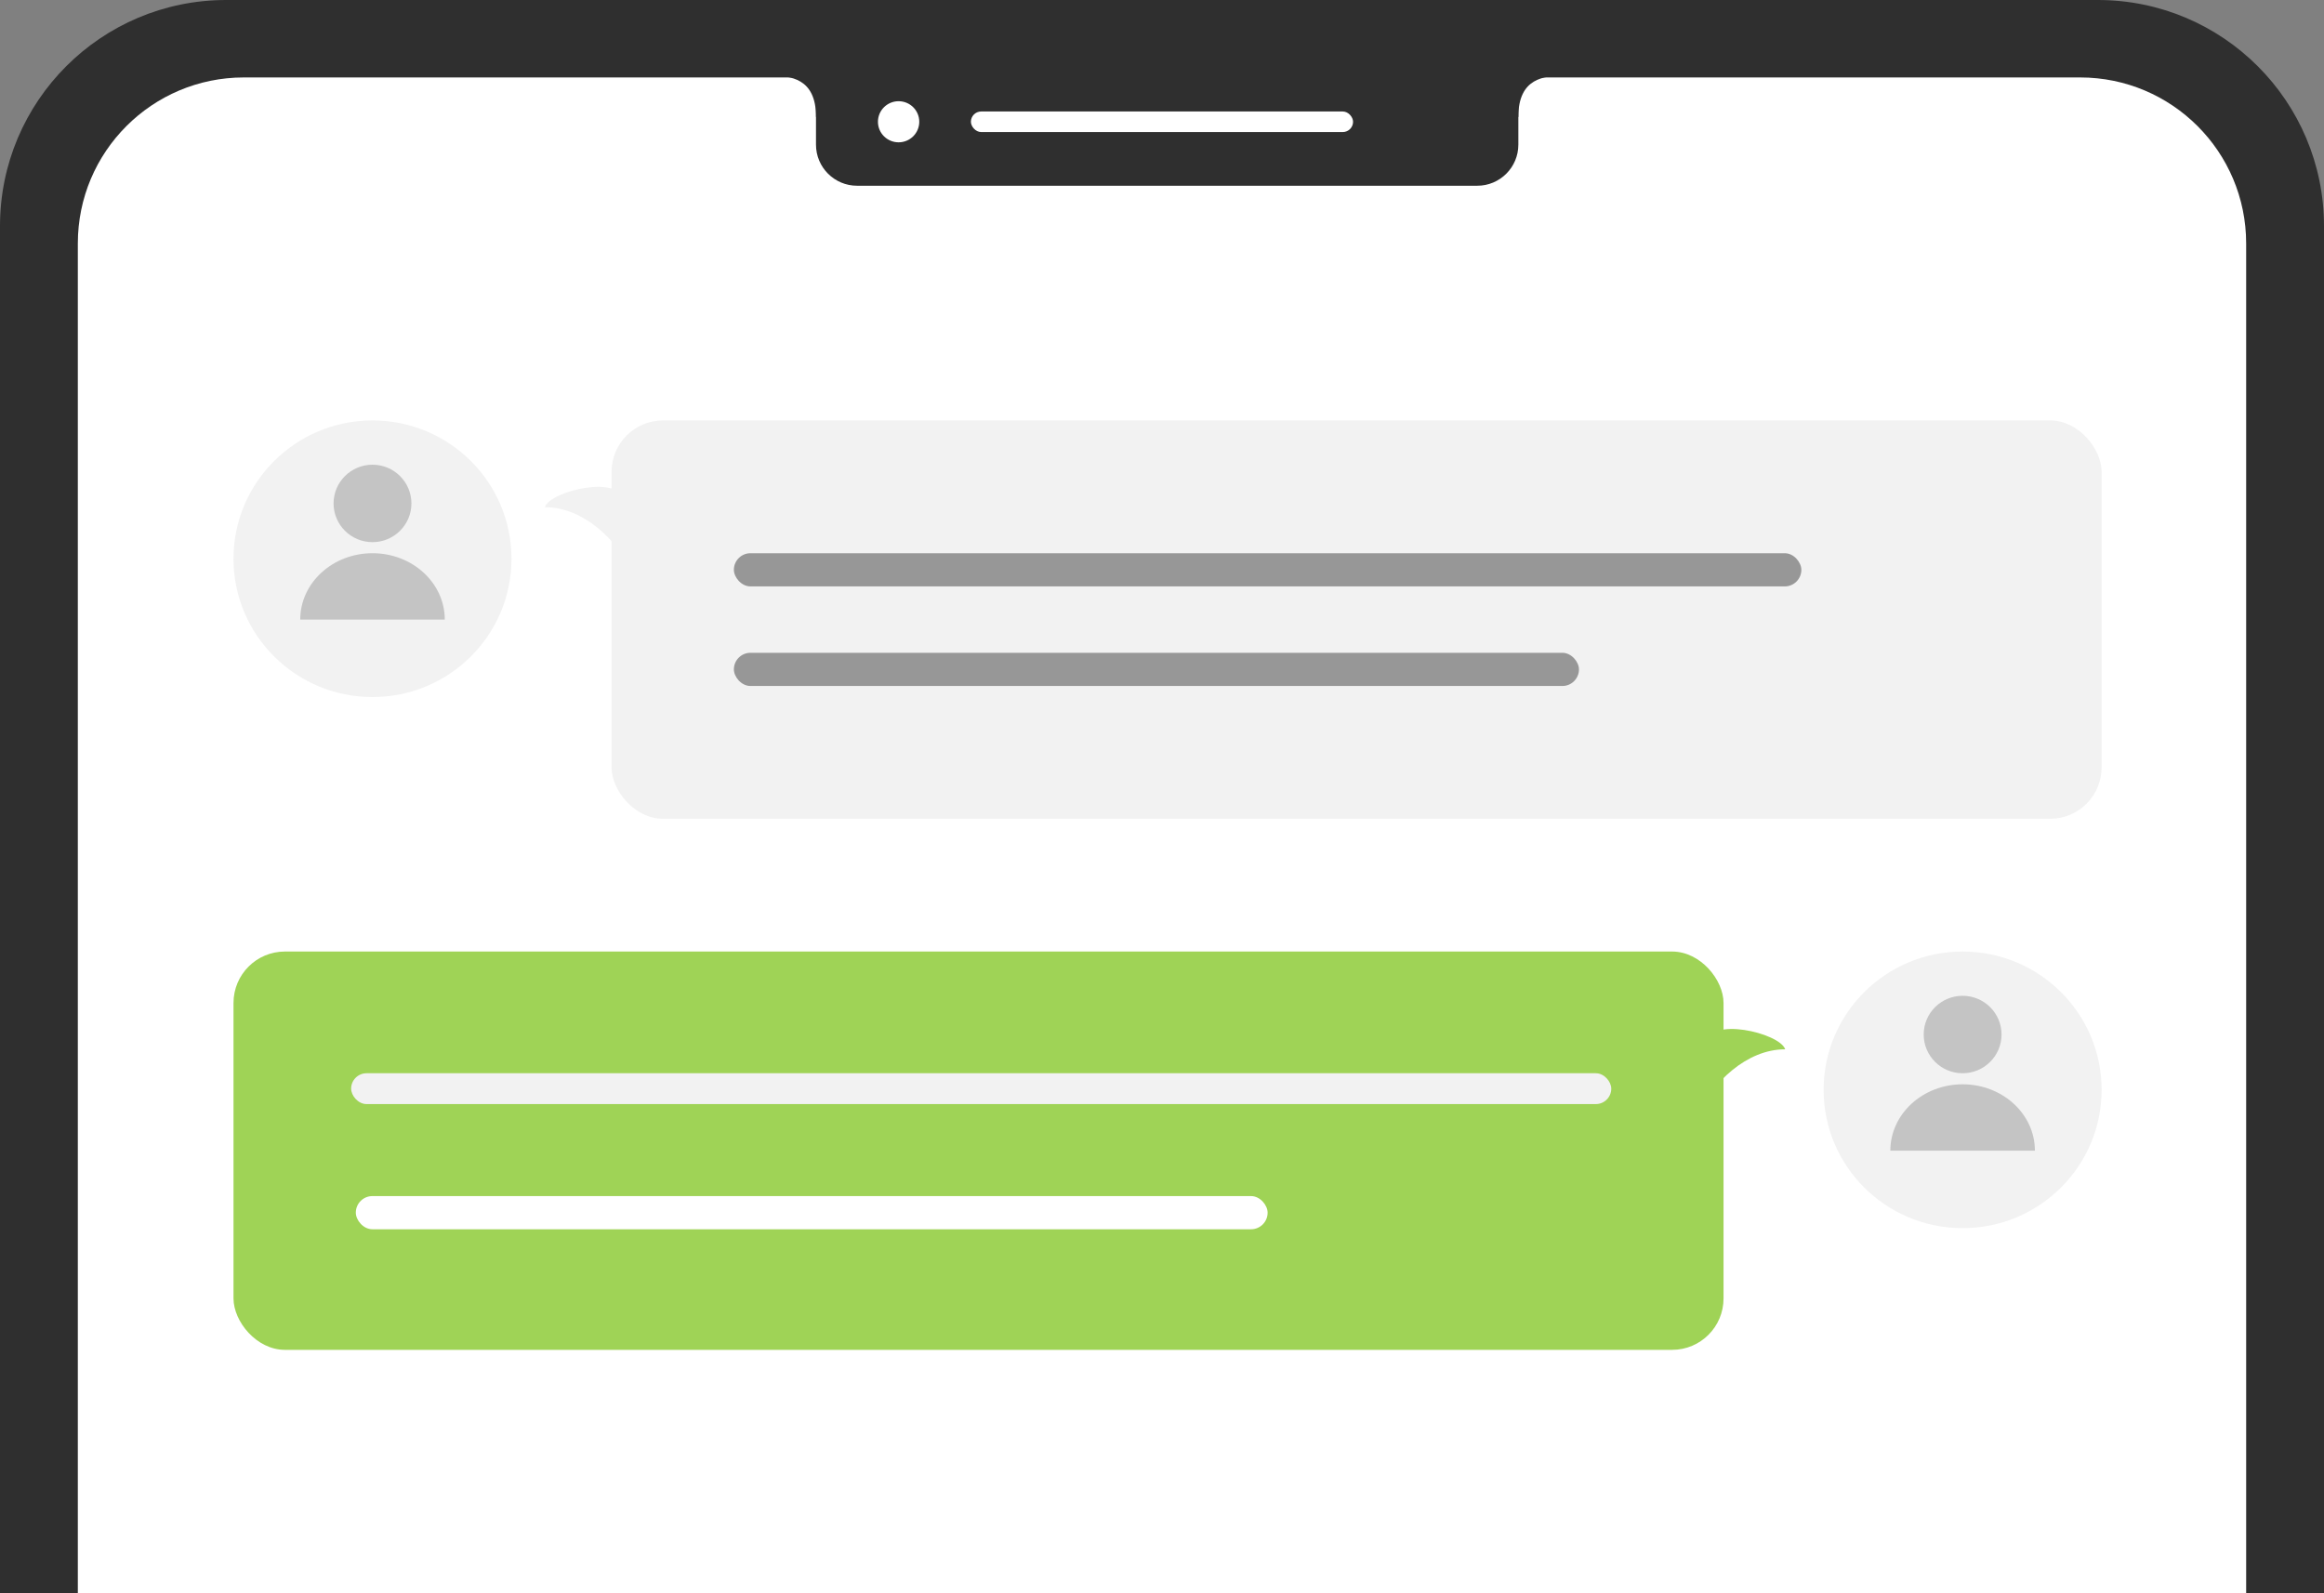 <svg width="210" height="144" viewBox="0 0 210 144" fill="none" xmlns="http://www.w3.org/2000/svg">
<rect x="0" y="0" width="210" height="144" fill="#808080" stroke="none"/>
<path d="M0 20.436C0 9.149 9.149 0 20.436 0H189.564C200.851 0 210 9.149 210 20.436V144H0V20.436Z" fill="#2F2F2F"/>
<path d="M7.033 22C7.033 13.716 13.749 7 22.033 7H187.966C196.25 7 202.966 13.716 202.966 22V144H7.033V22Z" fill="white"/>
<path d="M73.734 6.569H137.201V13.072C137.201 15.124 135.538 16.787 133.485 16.787H77.45C75.398 16.787 73.734 15.124 73.734 13.072V6.569Z" fill="#2F2F2F"/>
<path d="M73.738 10.573C73.738 7.006 71.353 6.858 69.693 6.858L69.695 5H76.538V10.573H73.738Z" fill="#2F2F2F"/>
<path d="M137.198 10.573C137.198 7.006 139.583 6.858 141.242 6.858L141.241 5H134.398V10.573H137.198Z" fill="#2F2F2F"/>
<rect x="21.1" y="86" width="134.641" height="36" rx="4.644" fill="#9FD356"/>
<rect x="31.729" y="97" width="113.867" height="2.787" rx="1.393" fill="#F2F2F2"/>
<rect x="32.152" y="108.102" width="82.392" height="3" rx="1.5" fill="white"/>
<path d="M161.313 94.837C160.811 93.337 154.28 91.837 154.279 94.337C153.944 97.004 152.376 102.626 153.274 100.837C154.782 97.837 157.796 94.837 161.313 94.837Z" fill="#9FD356"/>
<rect x="55.262" y="38" width="134.641" height="36" rx="4.644" fill="#F2F2F2"/>
<rect x="66.314" y="50" width="96.459" height="3" rx="1.5" fill="#979797"/>
<rect x="66.314" y="59" width="76.364" height="3" rx="1.5" fill="#979797"/>
<ellipse cx="81.199" cy="11.005" rx="1.867" ry="1.858" fill="white"/>
<rect x="87.732" y="10.076" width="34.533" height="1.858" rx="0.929" fill="white"/>
<path d="M49.234 45.837C49.736 44.337 56.267 42.837 56.268 45.337C56.603 48.004 58.171 53.626 57.273 51.837C55.765 48.837 52.751 45.837 49.234 45.837Z" fill="#F2F2F2"/>
<ellipse cx="33.659" cy="50.5" rx="12.56" ry="12.5" fill="#F2F2F2"/>
<ellipse cx="33.659" cy="45.5" rx="3.517" ry="3.5" fill="#C4C4C4"/>
<path d="M33.66 50C30.053 50 27.129 52.686 27.129 56H40.191C40.191 52.686 37.267 50 33.66 50Z" fill="#C4C4C4"/>
<ellipse cx="177.345" cy="98.5" rx="12.56" ry="12.5" fill="#F2F2F2"/>
<ellipse cx="177.345" cy="93.5" rx="3.517" ry="3.5" fill="#C4C4C4"/>
<path d="M177.346 98C173.739 98 170.814 100.686 170.814 104H183.877C183.877 100.686 180.953 98 177.346 98Z" fill="#C4C4C4"/>
</svg>
